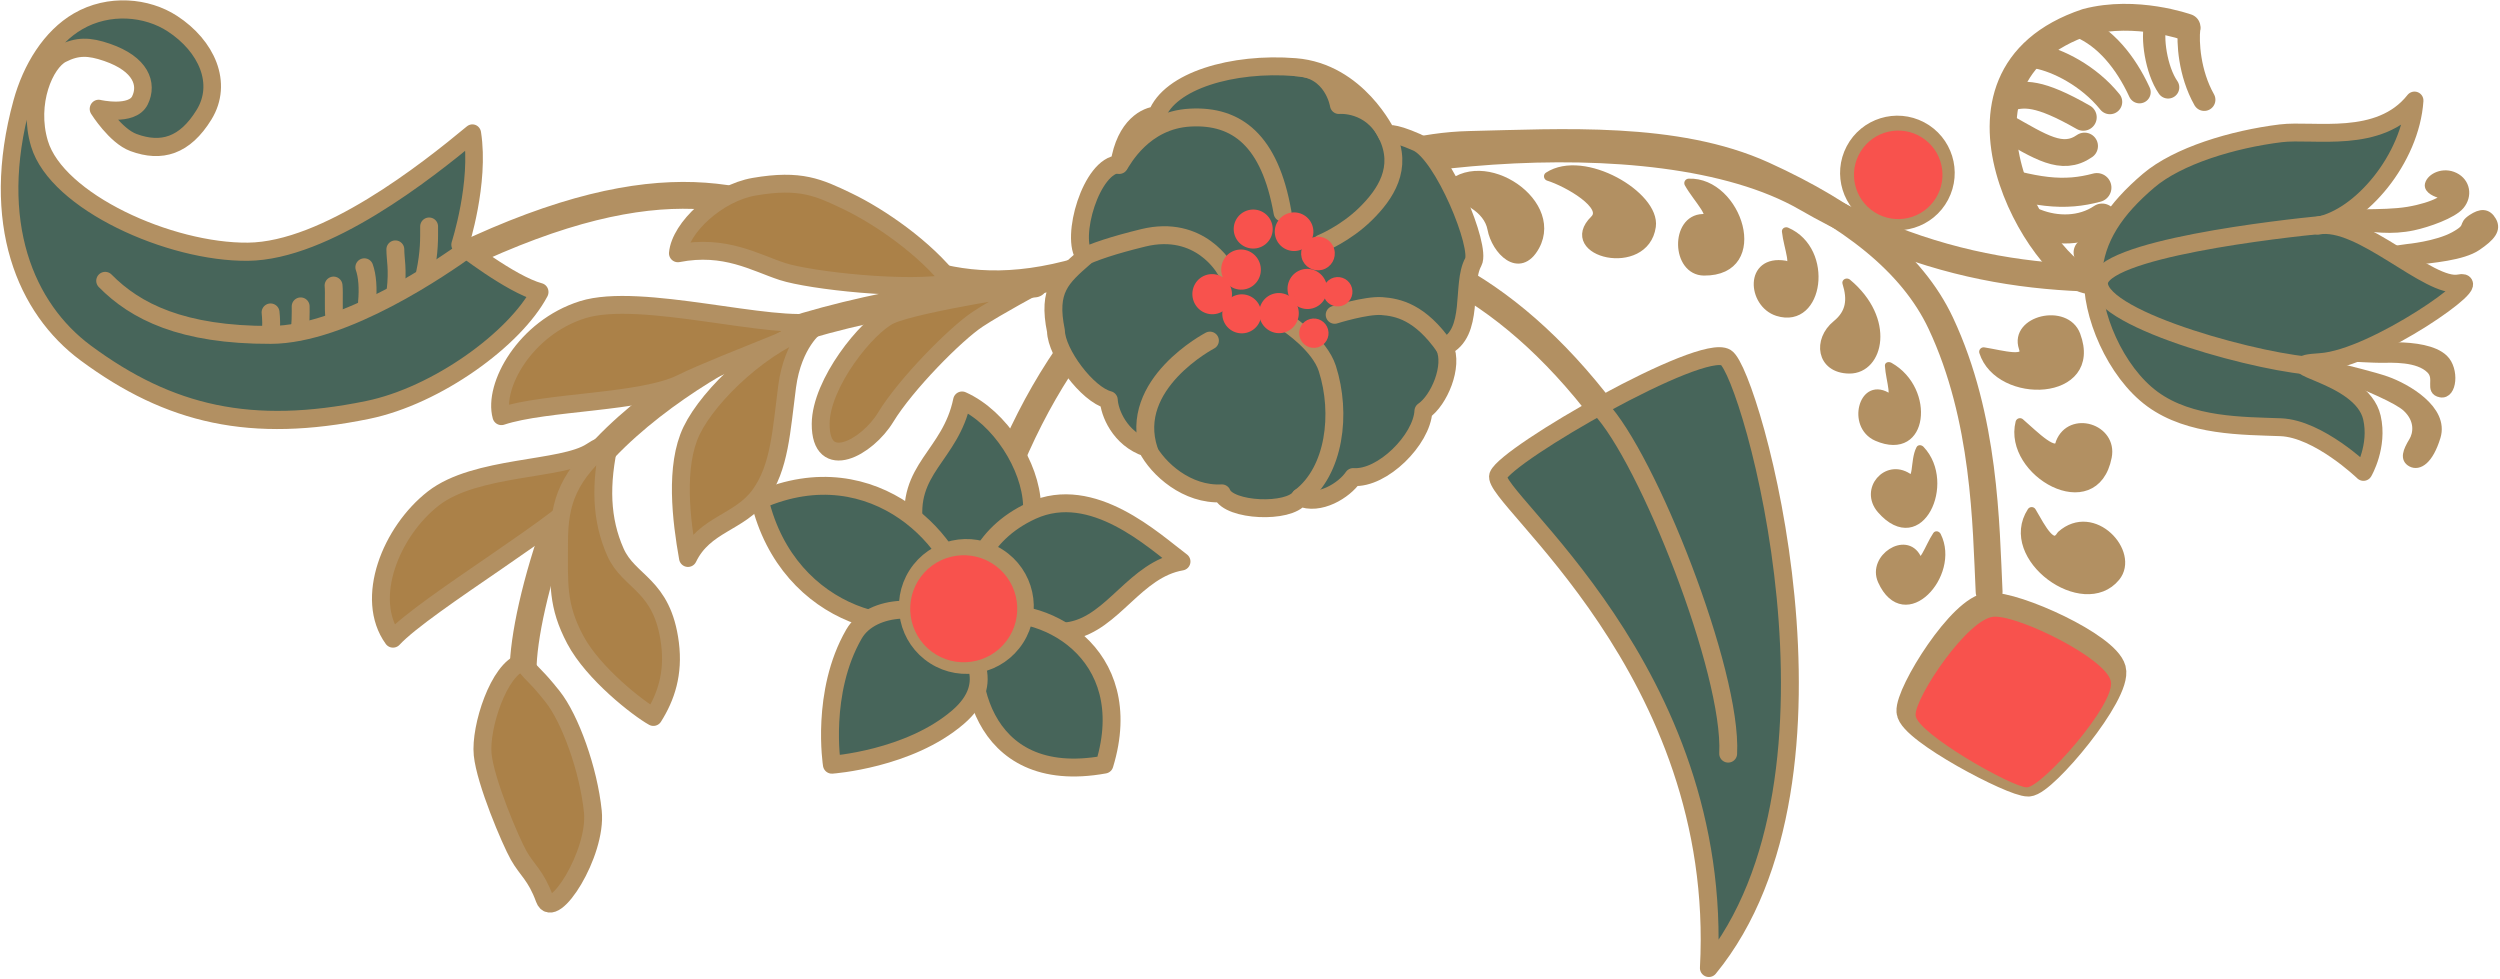 <?xml version="1.0" encoding="UTF-8" standalone="no"?>
<!DOCTYPE svg PUBLIC "-//W3C//DTD SVG 1.1//EN" "http://www.w3.org/Graphics/SVG/1.1/DTD/svg11.dtd">
<svg width="100%" height="100%" viewBox="0 0 559 219" version="1.1" xmlns="http://www.w3.org/2000/svg" xmlns:xlink="http://www.w3.org/1999/xlink" xml:space="preserve" xmlns:serif="http://www.serif.com/" style="fill-rule:evenodd;clip-rule:evenodd;stroke-linecap:round;stroke-linejoin:round;stroke-miterlimit:1.5;">
    <g transform="matrix(1,0,0,1,-113.161,-351.785)">
        <g id="Traced" transform="matrix(-1,1.22465e-16,-1.22465e-16,-1,798.534,872.41)">
            <path d="M190.994,459.203C217.78,457.406 247.194,456.528 281.423,476.322C315.651,496.117 390.822,485.622 412.771,472.87C441.9,455.947 460.201,426.637 469.287,386.45" style="fill:none;stroke:rgb(178,144,98);stroke-width:6px;"/>
            <path d="M311.637,404.975C356.245,485.694 409.188,470.193 443.768,460.111C505.568,442.092 499.836,515.274 610.744,447.687" style="fill:none;stroke:rgb(178,144,98);stroke-width:6px;"/>
            <g transform="matrix(1.011,-0.006,0.006,1.011,19.85,-39.473)">
                <path d="M384.803,504.366C372.588,512.577 350.546,523.667 330.205,524.01C309.863,524.353 284.512,525.825 265.236,516.921C245.961,508.018 232.401,497.323 226.176,483.864C216.447,462.829 216.453,439.284 215.836,424.41" style="fill:none;stroke:rgb(178,144,98);stroke-width:5.94px;"/>
                <g transform="matrix(0.033,0.951,0.951,-0.033,-126.816,367.228)">
                    <path d="M170.268,423.684C170.268,412.36 148.976,406.379 149.697,420.978C150.016,427.427 161.998,427.21 161.925,420.771C161.784,417.176 166.472,421.768 170.268,423.684Z" style="fill:rgb(178,144,98);stroke:rgb(178,144,98);stroke-width:2.08px;"/>
                </g>
                <g transform="matrix(-0.661,0.327,0.366,0.738,184.786,68.471)">
                    <path d="M170.268,423.684C170.268,412.36 148.797,404.964 149.518,419.564C149.837,426.012 161.998,427.21 161.925,420.771C161.784,417.176 166.472,421.768 170.268,423.684Z" style="fill:rgb(178,144,98);stroke:rgb(178,144,98);stroke-width:2.53px;"/>
                </g>
                <g transform="matrix(-0.361,0.631,0.79,0.451,-35.699,175.88)">
                    <path d="M170.268,423.684C170.268,412.36 151.155,405.663 149.583,417.976C148.766,424.38 161.998,427.21 161.925,420.771C161.784,417.176 166.472,421.768 170.268,423.684Z" style="fill:rgb(178,144,98);stroke:rgb(178,144,98);stroke-width:2.4px;"/>
                </g>
                <g transform="matrix(-0.331,0.756,0.833,0.365,-36.403,220.958)">
                    <path d="M170.268,423.684C170.268,412.36 150.746,407.538 149.583,417.976C148.869,424.393 159.554,429.383 161.925,420.771C161.784,417.176 166.472,421.768 170.268,423.684Z" style="fill:rgb(178,144,98);stroke:rgb(178,144,98);stroke-width:2.28px;"/>
                </g>
                <g transform="matrix(0.887,0.585,-0.585,0.888,302.342,-31.534)">
                    <path d="M169.756,421.528C169.756,410.204 148.833,409.219 147.671,419.657C146.956,426.074 159.554,429.383 161.925,420.771C161.784,417.176 165.96,419.612 169.756,421.528Z" style="fill:rgb(178,144,98);stroke:rgb(178,144,98);stroke-width:1.86px;"/>
                </g>
                <g transform="matrix(0.867,0.612,0.64,-0.908,-80.827,792.082)">
                    <path d="M169.756,421.528C169.756,410.204 148.833,409.219 147.671,419.657C146.956,426.074 153.938,424.748 157.17,421.707C160.295,418.768 165.96,419.612 169.756,421.528Z" style="fill:rgb(178,144,98);stroke:rgb(178,144,98);stroke-width:1.82px;"/>
                </g>
                <g transform="matrix(0.743,0.715,0.704,-0.731,-113.339,703.342)">
                    <path d="M172.174,423.528C170.085,414.552 152.618,410.492 148.789,415.965C142.928,424.341 158.941,433.731 158.615,423.453C158.477,419.103 168.378,421.613 172.174,423.528Z" style="fill:rgb(178,144,98);stroke:rgb(178,144,98);stroke-width:1.93px;"/>
                </g>
                <g transform="matrix(-0.178,0.882,0.952,0.192,-124.21,262.254)">
                    <path d="M169.756,421.528C162.975,410.085 150.354,410.667 149.018,417.243C147.731,423.578 154.554,425.594 159.242,421.978C162.654,419.346 165.96,419.612 169.756,421.528Z" style="fill:rgb(178,144,98);stroke:rgb(178,144,98);stroke-width:2.11px;"/>
                </g>
                <g transform="matrix(-0.543,0.51,0.598,0.637,69.902,99.192)">
                    <path d="M170.268,423.684C170.268,412.36 148.797,404.964 149.518,419.564C149.837,426.012 160.234,426.897 161.925,420.771C162.738,417.494 166.425,422.579 170.268,423.684Z" style="fill:rgb(178,144,98);stroke:rgb(178,144,98);stroke-width:2.44px;"/>
                </g>
                <g transform="matrix(0.954,-0.299,0.299,0.954,-72.385,124.202)">
                    <path d="M170.268,423.684C170.268,412.36 148.976,406.379 149.697,420.978C150.016,427.427 161.724,428.32 161.65,421.882C161.51,418.286 166.472,421.768 170.268,423.684Z" style="fill:rgb(178,144,98);stroke:rgb(178,144,98);stroke-width:1.98px;"/>
                </g>
                <g transform="matrix(0.969,0.246,-0.246,0.969,148.027,9.333)">
                    <path d="M170.268,423.684C170.268,412.36 148.976,406.379 149.697,420.978C150.016,427.427 159.724,427.961 160.565,421.523C160.424,417.928 166.472,421.768 170.268,423.684Z" style="fill:rgb(178,144,98);stroke:rgb(178,144,98);stroke-width:1.98px;"/>
                </g>
            </g>
            <g transform="matrix(1,0,0,1,20.521,-37.465)">
                <path d="M211.319,382.986C207.861,383.081 191.045,403.133 192.487,408.424C193.93,413.715 213.953,422.848 220.054,422.599C226.156,422.35 238.107,403.15 237.801,399.014C237.495,394.879 214.778,382.891 211.319,382.986Z" style="fill:rgb(178,144,98);stroke:rgb(178,144,98);stroke-width:6px;"/>
            </g>
            <g transform="matrix(0.957,0.03,-0.03,0.957,41.444,-28.286)">
                <path d="M211.319,382.986C207.861,383.081 191.045,403.133 192.487,408.424C193.93,413.715 213.953,422.848 220.054,422.599C226.156,422.35 238.107,403.15 237.801,399.014C237.495,394.879 214.778,382.891 211.319,382.986Z" style="fill:rgb(248,82,77);"/>
            </g>
            <g transform="matrix(0.057,0.9,-0.9,0.057,754.798,-53.618)">
                <path d="M544.145,368.626C543.554,343.398 538.82,307.86 530.969,291.343C523.118,274.826 509.217,253.982 493.9,247.229C478.583,240.477 464.359,236.515 456.529,236.017" style="fill:none;stroke:rgb(178,144,98);stroke-width:6.65px;"/>
                <path d="M509.628,256.344C505.358,248.889 508.02,227.529 500.502,216.504C492.984,205.479 476.796,197.777 466.423,204.318C474.568,212.869 493.768,250.828 500.208,254.945C506.649,259.062 513.898,263.799 509.628,256.344Z" style="fill:rgb(171,129,72);stroke:rgb(178,144,98);stroke-width:4.43px;"/>
                <path d="M538.308,314.789C536.474,303.176 548.472,270.988 544.866,256.385C541.26,241.783 527.311,233.035 519.79,234.633C522.756,245.848 520.856,269.636 525.141,279.746C529.425,289.856 540.142,326.401 538.308,314.789Z" style="fill:rgb(171,129,72);stroke:rgb(178,144,98);stroke-width:4.43px;"/>
                <path d="M458.576,235.99C457.355,230.045 443.125,224.443 436.352,224.691C429.579,224.939 414.646,230.185 410.834,232.019C407.023,233.853 405.674,235.969 399.674,237.733C393.673,239.496 410.113,251.458 420.52,251.063C430.928,250.669 443.884,246.902 449.625,242.889C455.366,238.877 454.181,239.127 458.576,235.99Z" style="fill:rgb(171,129,72);stroke:rgb(178,144,98);stroke-width:4.43px;"/>
                <path d="M512.27,261.144C503.982,250.261 497.929,247.572 487.606,246.911C477.284,246.249 472.118,245.451 463.386,249.374C454.653,253.298 445.264,263.957 442.975,267.527C447.749,270.985 453.409,273.261 460.904,272.788C475.742,271.851 476.459,263.622 484.402,260.699C492.519,257.712 501.304,257.845 512.27,261.144Z" style="fill:rgb(171,129,72);stroke:rgb(178,144,98);stroke-width:4.43px;"/>
                <path d="M545.72,348.219C544.246,337.347 548.546,313.075 551.18,306.442C553.815,299.81 558.878,292.653 557.328,280.859C563.593,281.829 571.628,291.569 572.614,300.793C573.857,312.41 571.385,316.783 567.523,323.692C563.3,331.246 554.707,342.246 545.72,348.219Z" style="fill:rgb(171,129,72);stroke:rgb(178,144,98);stroke-width:4.43px;"/>
                <path d="M543.905,369.345C543.905,369.345 541.328,339.248 538.682,332.415C536.416,326.563 522.943,314.199 512.889,313.513C500.699,312.681 506.245,324.635 513.516,329.711C521.355,335.184 533.05,348.307 536.321,354.01C539.219,359.065 543.905,369.345 543.905,369.345Z" style="fill:rgb(171,129,72);stroke:rgb(178,144,98);stroke-width:4.43px;"/>
                <path d="M537.201,313.892C537.201,313.892 533.442,307.928 522.639,305.797C511.835,303.666 502.727,302.732 496.187,297.285C489.647,291.838 489.975,283.196 481.771,278.575C491.287,277.494 504.766,276.715 513.206,281.455C521.943,286.362 534.229,301.044 537.201,313.892Z" style="fill:rgb(171,129,72);stroke:rgb(178,144,98);stroke-width:4.43px;"/>
            </g>
            <g transform="matrix(-0.824,-0.15,0.155,-0.853,818.695,892.184)">
                <path d="M368.467,434.913C368.467,434.913 370.757,418.35 366.363,406.151C356.123,417.936 333.541,442.704 313.071,446.524C292.601,450.344 260.506,442.668 253.159,428.732C248.001,418.951 250.738,407.853 254.78,404.874C258.439,402.176 261.522,401.697 266.576,402.447C276.04,403.85 278.797,408.615 277.483,413.106C276.169,417.596 266.999,417.164 266.999,417.164C266.999,417.164 272.732,423.253 277.81,424.107C285.641,425.425 291.451,422.598 295.004,413.774C298.557,404.95 292.464,396.247 282.338,392.139C274.835,389.094 264.699,389.931 257.431,395.93C251.03,401.215 247.432,410.045 246.602,419.157C243.689,451.157 257.451,471.234 275.3,479.717C300.28,491.589 322.679,492.575 352.083,481.133C369.614,474.311 387.348,456.311 391.637,443.296C383.519,442.623 368.467,434.913 368.467,434.913Z" style="fill:rgb(71,101,90);stroke:rgb(178,144,98);stroke-width:4.69px;"/>
            </g>
            <g transform="matrix(0.538,-0.843,0.843,0.538,6.469,463.571)">
                <g transform="matrix(-0.66,0.599,0.599,0.66,307.509,-80.111)">
                    <path d="M320.695,356.699C322.468,349.933 331.49,341.82 338.656,340.846C348.248,339.542 361.615,344.998 367.455,353.735C354.176,358.912 353.007,370.663 338.062,370.835C329.92,370.928 318.921,363.464 320.695,356.699Z" style="fill:rgb(71,101,90);stroke:rgb(178,144,98);stroke-width:4.49px;"/>
                </g>
                <g transform="matrix(-0.983,0.426,-0.426,-0.983,770.402,552.09)">
                    <path d="M314.221,343.618C303.846,333.758 305.484,307.539 329.157,297.757C343.4,319.83 326.497,340.939 314.221,343.618Z" style="fill:rgb(71,101,90);stroke:rgb(178,144,98);stroke-width:3.73px;"/>
                </g>
                <g transform="matrix(1,0,0,1,1.817,1.716)">
                    <path d="M311.758,344.622C313.886,340.832 311.929,330.501 305.33,323.515C298.731,316.529 286.092,318.771 279.024,311.006C278.478,318.602 274.896,337.178 287.374,345.289C298.283,352.381 309.125,349.313 311.758,344.622Z" style="fill:rgb(71,101,90);stroke:rgb(178,144,98);stroke-width:4px;"/>
                </g>
                <g transform="matrix(1,0,0,1,1.18,0.554)">
                    <path d="M314.221,343.618C303.846,333.758 301.963,309.294 327.204,302.265C346.858,323.46 326.497,340.939 314.221,343.618Z" style="fill:rgb(71,101,90);stroke:rgb(178,144,98);stroke-width:4px;"/>
                </g>
                <path d="M320.801,348.474C322.575,341.708 325.846,332.751 337.052,336.126C350.911,340.3 361.194,354.179 361.194,354.179C361.194,354.179 348.925,365.047 333.945,365.732C325.811,366.105 319.027,355.239 320.801,348.474Z" style="fill:rgb(71,101,90);stroke:rgb(178,144,98);stroke-width:4px;"/>
                <g transform="matrix(0.971,0,0,0.971,2.459,11.963)">
                    <circle cx="322.071" cy="345.937" r="13.467" style="fill:rgb(178,144,98);stroke:rgb(178,144,98);stroke-width:4.12px;"/>
                </g>
                <g transform="matrix(0.886,0.067,-0.067,0.886,53.761,20.009)">
                    <circle cx="322.071" cy="345.937" r="13.467" style="fill:rgb(248,82,77);"/>
                </g>
            </g>
            <g transform="matrix(-0.384,0.103,-0.103,-0.384,693.929,530.709)">
                <path d="M748.011,305.234C748.011,305.234 741.274,267.087 708.033,255.263C674.791,243.44 637.689,244.307 625.777,261.265C620.564,260.109 607.271,261.955 598.334,282.302C583.059,278.519 560.636,315.455 566.105,327.753C550.121,335.594 540.987,339.947 539.596,363.709C536.631,375.76 547.323,402.802 558.259,408.913C556.786,415.465 558.365,431.49 572.041,440.498C574.841,453.619 586.971,472.069 606.048,476.091C607.294,486.789 639.664,496.898 647.916,489.671C657.046,497.094 672.992,492.313 679.794,486.376C695.358,491.81 722.526,476.078 727.538,460.737C737.611,457.252 750.55,440.671 748.378,429.016C766.991,425.874 766.375,397.415 776.347,387.05C782.868,380.201 775.73,324.002 763.168,313.882C750.607,303.761 748.011,305.234 748.011,305.234Z" style="fill:rgb(71,101,90);"/>
                <clipPath id="_clip1">
                    <path d="M748.011,305.234C748.011,305.234 741.274,267.087 708.033,255.263C674.791,243.44 637.689,244.307 625.777,261.265C620.564,260.109 607.271,261.955 598.334,282.302C583.059,278.519 560.636,315.455 566.105,327.753C550.121,335.594 540.987,339.947 539.596,363.709C536.631,375.76 547.323,402.802 558.259,408.913C556.786,415.465 558.365,431.49 572.041,440.498C574.841,453.619 586.971,472.069 606.048,476.091C607.294,486.789 639.664,496.898 647.916,489.671C657.046,497.094 672.992,492.313 679.794,486.376C695.358,491.81 722.526,476.078 727.538,460.737C737.611,457.252 750.55,440.671 748.378,429.016C766.991,425.874 766.375,397.415 776.347,387.05C782.868,380.201 775.73,324.002 763.168,313.882C750.607,303.761 748.011,305.234 748.011,305.234Z"/>
                </clipPath>
                <g clip-path="url(#_clip1)">
                    <path d="M679.927,332.447C683.578,291.385 669.346,272.782 643.56,267.361C617.775,261.94 600.614,280.62 598.163,282.776" style="fill:none;stroke:rgb(178,144,98);stroke-width:10.07px;"/>
                    <path d="M696.507,354.862C696.507,354.862 710.861,353.136 724.754,345.306C738.647,337.476 751.961,325.701 748.063,305.463C744.164,285.224 726.217,282.201 726.217,282.201C726.217,282.201 728.478,261.489 708.283,255.379" style="fill:none;stroke:rgb(178,144,98);stroke-width:10.07px;"/>
                    <path d="M640.497,354.862C640.497,354.862 633.66,326.565 600.5,325.848C567.34,325.131 550.518,328.273 548.809,337.29" style="fill:none;stroke:rgb(178,144,98);stroke-width:10.07px;"/>
                    <path d="M666.845,393.699C666.845,393.699 680.867,409.487 681.538,423.702C682.79,450.189 670.675,480.361 648.076,489.636" style="fill:none;stroke:rgb(178,144,98);stroke-width:10.07px;"/>
                    <path d="M621.829,391.381C621.829,391.381 570.474,402.803 572.738,442.077" style="fill:none;stroke:rgb(178,144,98);stroke-width:10.07px;"/>
                    <path d="M693.353,395.552C693.353,395.552 711.903,394.755 720.292,397.705C728.68,400.656 740.269,406.308 748.494,429.315" style="fill:none;stroke:rgb(178,144,98);stroke-width:10.07px;"/>
                    <g transform="matrix(0.545,0,0,0.545,296.367,145.487)">
                        <circle cx="670.146" cy="351.573" r="17.819" style="fill:rgb(248,82,77);stroke:rgb(248,82,77);stroke-width:4.62px;"/>
                    </g>
                    <g transform="matrix(0.461,0,0,0.461,384.268,197.74)">
                        <circle cx="670.146" cy="351.573" r="17.819" style="fill:rgb(248,82,77);stroke:rgb(248,82,77);stroke-width:5.46px;"/>
                    </g>
                    <g transform="matrix(0.545,0,0,0.545,277.812,189.881)">
                        <circle cx="670.146" cy="351.573" r="17.819" style="fill:rgb(248,82,77);stroke:rgb(248,82,77);stroke-width:4.62px;"/>
                    </g>
                    <g transform="matrix(0.393,0,0,0.393,435.026,245.302)">
                        <circle cx="670.146" cy="351.573" r="17.819" style="fill:rgb(248,82,77);stroke:rgb(248,82,77);stroke-width:6.41px;"/>
                    </g>
                    <g transform="matrix(0.393,0,0,0.393,415.995,264.334)">
                        <circle cx="670.146" cy="351.573" r="17.819" style="fill:rgb(248,82,77);stroke:rgb(248,82,77);stroke-width:6.41px;"/>
                    </g>
                    <g transform="matrix(0.539,0,0,0.539,322.198,155)">
                        <circle cx="670.146" cy="351.573" r="17.819" style="fill:rgb(248,82,77);stroke:rgb(248,82,77);stroke-width:4.67px;"/>
                    </g>
                    <g transform="matrix(0.555,0,0,0.563,310.347,179.584)">
                        <circle cx="670.146" cy="351.573" r="17.819" style="fill:rgb(248,82,77);stroke:rgb(248,82,77);stroke-width:4.5px;"/>
                    </g>
                    <g transform="matrix(0.555,0,0,0.563,291.407,188.57)">
                        <circle cx="670.146" cy="351.573" r="17.819" style="fill:rgb(248,82,77);stroke:rgb(248,82,77);stroke-width:4.5px;"/>
                    </g>
                    <g transform="matrix(0.555,0,0,0.563,257.892,168.558)">
                        <circle cx="670.146" cy="351.573" r="17.819" style="fill:rgb(248,82,77);stroke:rgb(248,82,77);stroke-width:4.5px;"/>
                    </g>
                    <g transform="matrix(0.555,0,0,0.563,277.153,159.406)">
                        <circle cx="670.146" cy="351.573" r="17.819" style="fill:rgb(248,82,77);stroke:rgb(248,82,77);stroke-width:4.5px;"/>
                    </g>
                </g>
                <path d="M748.011,305.234C748.011,305.234 741.274,267.087 708.033,255.263C674.791,243.44 637.689,244.307 625.777,261.265C620.564,260.109 607.271,261.955 598.334,282.302C583.059,278.519 560.636,315.455 566.105,327.753C550.121,335.594 540.987,339.947 539.596,363.709C536.631,375.76 547.323,402.802 558.259,408.913C556.786,415.465 558.365,431.49 572.041,440.498C574.841,453.619 586.971,472.069 606.048,476.091C607.294,486.789 639.664,496.898 647.916,489.671C657.046,497.094 672.992,492.313 679.794,486.376C695.358,491.81 722.526,476.078 727.538,460.737C737.611,457.252 750.55,440.671 748.378,429.016C766.991,425.874 766.375,397.415 776.347,387.05C782.868,380.201 775.73,324.002 763.168,313.882C750.607,303.761 748.011,305.234 748.011,305.234Z" style="fill:none;stroke:rgb(178,144,98);stroke-width:10.07px;"/>
            </g>
            <g transform="matrix(0.839,-0.277,0.277,0.839,-172.98,245.324)">
                <path d="M345.166,367.331C355.413,372.246 369.09,429.44 325.157,429.621C312.237,428.85 301.415,420.382 301.415,420.382" style="fill:none;stroke:rgb(178,144,98);stroke-width:6.79px;"/>
                <path d="M310.732,407.436C312.246,412.566 310.75,420.888 308.601,423.824" style="fill:none;stroke:rgb(178,144,98);stroke-width:5.66px;"/>
                <path d="M317.984,408.55C318.932,416.926 321.905,424.501 327.149,429.033" style="fill:none;stroke:rgb(178,144,98);stroke-width:5.66px;"/>
                <path d="M325.87,408.56C328.93,416.683 335.264,422.788 339.655,425.236" style="fill:none;stroke:rgb(178,144,98);stroke-width:6.23px;"/>
                <path d="M333.489,406.968C342.227,416.684 345.859,417.449 349.991,417.602" style="fill:none;stroke:rgb(178,144,98);stroke-width:6.79px;"/>
                <path d="M335.469,399.963C342.145,397.988 346.119,403.301 353.098,410.931" style="fill:none;stroke:rgb(178,144,98);stroke-width:6.79px;"/>
                <path d="M335.802,388.996C337.933,389.118 339.904,389.399 341.808,389.852C346.15,390.886 350.144,392.814 354.893,395.783" style="fill:none;stroke:rgb(178,144,98);stroke-width:7.36px;"/>
                <path d="M336.954,381.252C342.884,379.569 349.087,381.716 353.378,385.293" style="fill:none;stroke:rgb(178,144,98);stroke-width:7.36px;"/>
                <path d="M334.567,373.763C335.913,371.898 339.288,371.448 343.049,374.105" style="fill:none;stroke:rgb(178,144,98);stroke-width:7.36px;"/>
                <path d="M303.034,401.598C304.542,409.179 302.425,416.876 300.998,419.921" style="fill:none;stroke:rgb(178,144,98);stroke-width:5.66px;"/>
            </g>
            <g transform="matrix(0.778,-0.24,0.24,0.778,-412.398,477.63)">
                <path d="M701.955,169.644C701.955,169.644 683.102,158.99 677.45,154.817C672.696,151.307 664.53,142.495 668.878,136.094C672.729,130.424 675.889,129.793 677.42,131.317C678.952,132.841 677.713,134.54 675.241,136.733C673.559,138.225 671.709,141.735 674.225,146.139C677.523,151.913 701.955,169.644 701.955,169.644Z" style="fill:rgb(178,144,98);stroke:rgb(178,144,98);stroke-width:2.46px;"/>
                <path d="M696.694,168.271C696.694,168.271 679.999,162.021 677.094,161.145C674.189,160.269 667.122,158.537 664.858,154.191C663.209,151.027 667.077,148.77 664.155,147.22C661.232,145.669 658.551,152.209 660.587,155.886C664.176,162.368 680.607,165.037 680.607,165.037L696.694,168.271Z" style="fill:rgb(178,144,98);stroke:rgb(178,144,98);stroke-width:2.46px;"/>
                <path d="M684.49,191.53C684.49,191.53 667.297,185.475 661.333,184.301C655.369,183.128 647.314,181.387 642.795,182.764C638.277,184.14 636.189,185.559 636.759,188.169C637.329,190.779 639.097,191.185 641.795,190.394C645.233,189.387 642.505,188.343 647.905,187.244C653.305,186.146 661.22,187.814 661.22,187.814L684.49,191.53Z" style="fill:rgb(178,144,98);stroke:rgb(178,144,98);stroke-width:2.46px;"/>
                <path d="M689.706,203.173C689.706,203.173 678.204,200.641 674.214,198.716C668.627,196.022 663.865,193.811 657.904,193.268C653.796,192.893 646.517,193.173 643.854,194.919C641.032,196.769 640.507,200.388 643.01,202.76C645.514,205.132 649.213,204.49 650.229,202.848C650.97,201.649 649.039,200.051 647.836,199.342C645.09,197.723 650.792,196.552 657.996,197.528C665.201,198.505 674.932,202.55 680.643,203.052C686.354,203.555 689.706,203.173 689.706,203.173Z" style="fill:rgb(178,144,98);stroke:rgb(178,144,98);stroke-width:2.46px;"/>
                <path d="M690.8,132.739C690.8,132.739 699.059,147.712 708.902,151.162C718.745,154.612 732.595,158.662 740.236,168.867C747.877,179.073 749.582,196.563 745.742,206.555C742.149,215.908 734.653,221.798 723.668,226.537C713.932,230.738 698.075,230.613 685.105,228.294C676.07,226.678 660.109,217.279 647.341,226.064C653.1,211.092 670.904,199.678 682.787,201.045C670.904,199.678 658.787,175.274 650.406,174.468C642.025,173.662 678.67,161.608 693.158,165.027C707.574,168.478 683.235,158.932 684.183,146.299C684.788,138.243 690.8,132.739 690.8,132.739Z" style="fill:rgb(71,101,90);stroke:rgb(178,144,98);stroke-width:4.91px;"/>
                <g transform="matrix(1.174,0.362,-0.362,1.174,675.923,-360.892)">
                    <path d="M140.489,404.054C151.134,404.254 188.754,414.049 189.087,422.477C189.392,430.221 147.714,434.818 139.106,435.639" style="fill:none;stroke:rgb(178,144,98);stroke-width:4px;"/>
                </g>
            </g>
            <g transform="matrix(-0.436,0.63,-0.63,-0.436,772.82,307.556)">
                <path d="M428.352,374.107C421.786,375.641 419.285,460.857 345.128,506.468C417.231,512.33 494.796,417.693 494.472,409.2C494.147,400.707 434.917,372.573 428.352,374.107Z" style="fill:rgb(71,101,90);"/>
                <clipPath id="_clip2">
                    <path d="M428.352,374.107C421.786,375.641 419.285,460.857 345.128,506.468C417.231,512.33 494.796,417.693 494.472,409.2C494.147,400.707 434.917,372.573 428.352,374.107Z"/>
                </clipPath>
                <g clip-path="url(#_clip2)">
                    <g transform="matrix(1,0,0,1,0.564,-4.93)">
                        <path d="M460.912,392.232C456.94,411.709 419.49,467.909 399.224,480.418" style="fill:none;stroke:rgb(178,144,98);stroke-width:5.22px;"/>
                    </g>
                </g>
                <path d="M428.352,374.107C421.786,375.641 419.285,460.857 345.128,506.468C417.231,512.33 494.796,417.693 494.472,409.2C494.147,400.707 434.917,372.573 428.352,374.107Z" style="fill:none;stroke:rgb(178,144,98);stroke-width:5.22px;"/>
            </g>
            <g transform="matrix(1,0,0,1,26.735,34.749)">
                <g transform="matrix(1,0,0,1,0.163,-2.39)">
                    <path d="M563.469,427.056C562.418,431.965 562.525,435.003 562.524,437.633" style="fill:none;stroke:rgb(178,144,98);stroke-width:4px;"/>
                </g>
                <g transform="matrix(1,0,0,1,0.338,-5.591)">
                    <path d="M576.236,423.852C575.938,426.989 576.165,429.838 576.839,431.709" style="fill:none;stroke:rgb(178,144,98);stroke-width:4px;"/>
                </g>
                <g transform="matrix(1,0,0,1,-0.272,-4.921)">
                    <path d="M570.452,425.799C569.894,430.709 570.512,432.721 570.511,435.039" style="fill:none;stroke:rgb(178,144,98);stroke-width:4px;"/>
                </g>
                <g transform="matrix(1,0,0,1,1.718,-7.282)">
                    <path d="M582.163,422.27C582.415,424.237 582.161,427.723 582.335,429.31" style="fill:none;stroke:rgb(178,144,98);stroke-width:4px;"/>
                </g>
                <path d="M591.703,411.781C591.406,412.545 591.385,416.245 591.41,417.371" style="fill:none;stroke:rgb(178,144,98);stroke-width:4px;"/>
                <path d="M598.185,411.399C597.873,412.604 598.024,415.035 598.14,416.023" style="fill:none;stroke:rgb(178,144,98);stroke-width:4px;"/>
                <path d="M553.619,430.585C559.53,426.286 581.611,411.042 598.084,410.991C617.943,410.929 628.362,416.23 635.122,423.089" style="fill:none;stroke:rgb(178,144,98);stroke-width:4px;"/>
            </g>
            <g transform="matrix(0.827,0,0,0.827,-160.826,107.13)">
                <g transform="matrix(-0.859,-0.453,0.453,-0.859,630.157,896.279)">
                    <circle cx="322.071" cy="345.937" r="13.467" style="fill:rgb(178,144,98);stroke:rgb(178,144,98);stroke-width:4.98px;"/>
                </g>
                <g transform="matrix(-0.752,-0.473,0.473,-0.752,588.55,865.207)">
                    <circle cx="322.071" cy="345.937" r="13.467" style="fill:rgb(248,82,77);"/>
                </g>
            </g>
        </g>
    </g>
</svg>
